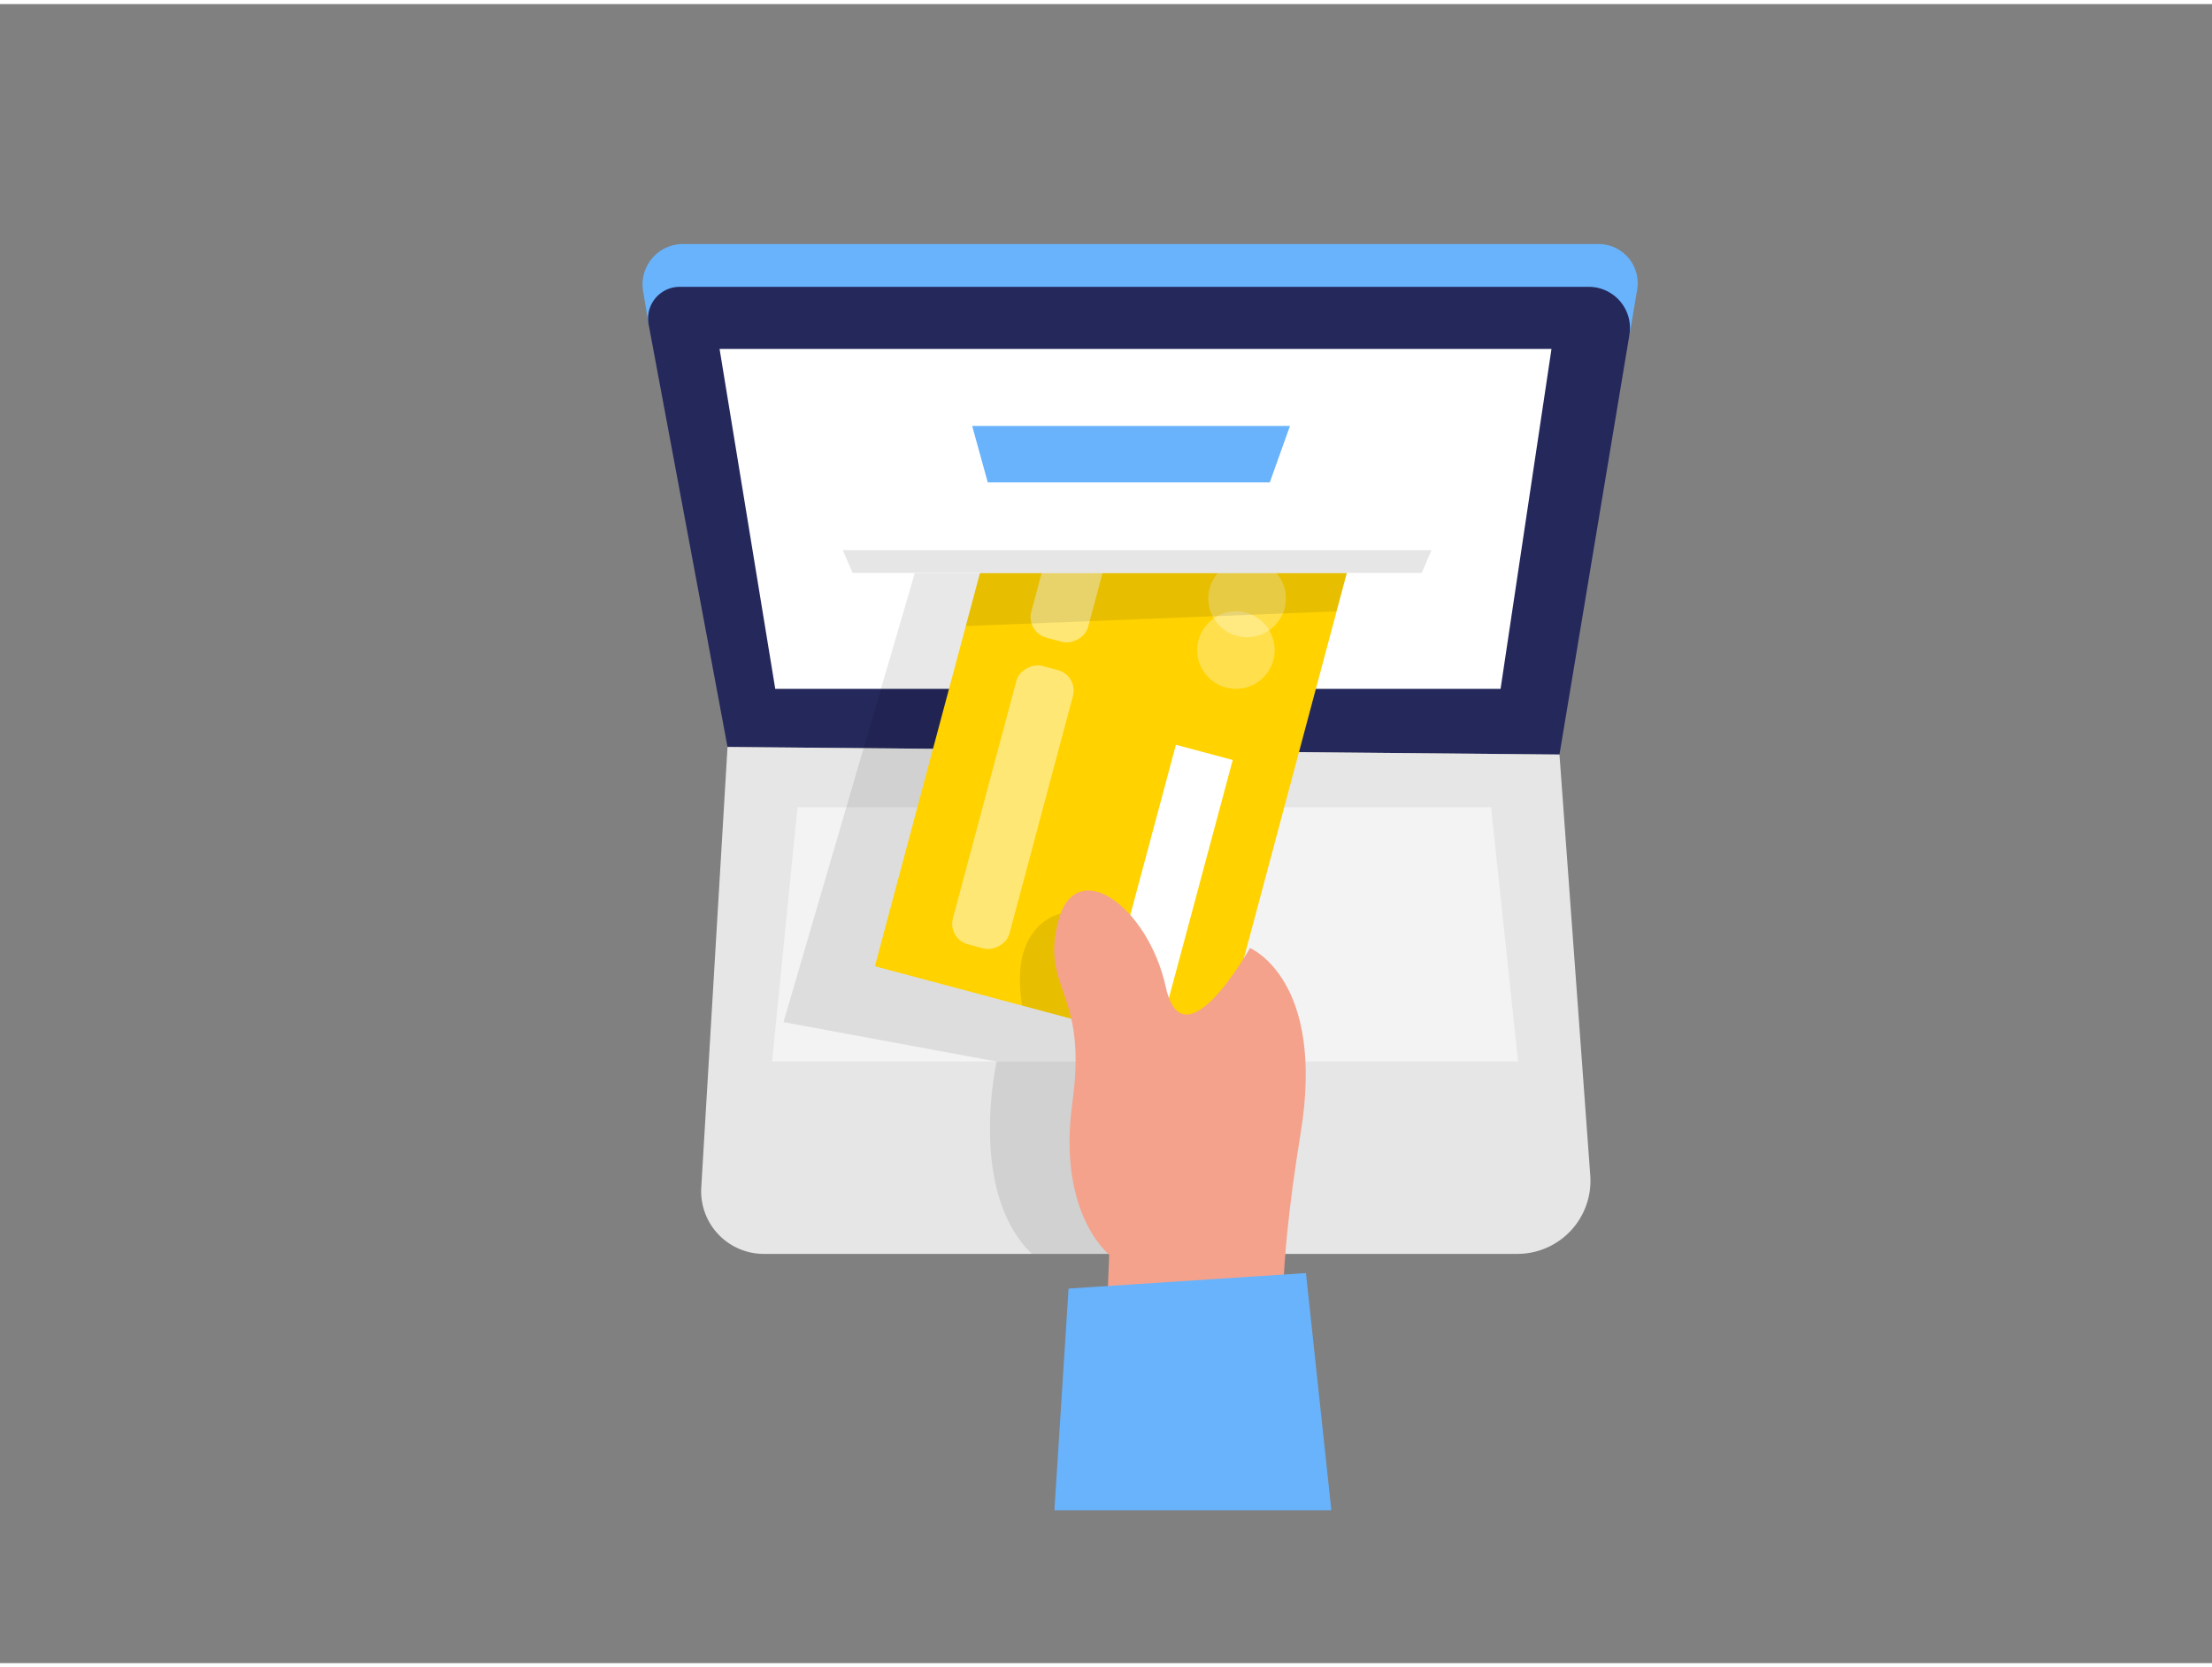 <svg id="Layer_1" data-name="Layer 1" xmlns="http://www.w3.org/2000/svg" viewBox="0 0 400 300" width="406" height="306" class="illustration styles_illustrationTablet__1DWOa"><rect x="0" y="0" width="400" height="300" fill="#808080" stroke="none"/><path d="M117.29,57.9l-1-6a7.31,7.31,0,0,1,7.21-8.51H289.05a7.08,7.08,0,0,1,7,8.26l-1.38,8.2Z" fill="#68b3fc"></path><path d="M182.65,167.6s-9.19,7.85-1.9,16.64,9.84,21.45,21.22,14.17,4.47-22.13,4.47-22.13Z" fill="#f4a28c"></path><path d="M182.65,167.6s-9.19,7.85-1.9,16.64,9.84,21.45,21.22,14.17,4.47-22.13,4.47-22.13Z" opacity="0.09"></path><path d="M131.56,134.33,117.29,57.9a5.72,5.72,0,0,1,5.62-6.77H287.3a7.45,7.45,0,0,1,7.35,8.67L282,135.7Z" fill="#24285b"></path><polygon points="130.12 62.35 140.19 123.83 271.35 123.83 280.56 62.35 130.12 62.35" fill="#fff"></polygon><path d="M131.56,134.33,126.81,214a11.33,11.33,0,0,0,11.31,12H274.38a13.22,13.22,0,0,0,13.19-14.19L282,135.7Z" fill="#e6e6e6"></path><polygon points="144.21 145.22 139.61 191.22 274.52 191.22 269.63 145.22 144.21 145.22" fill="#fff" opacity="0.5"></polygon><path d="M177.21,102.87H165.43l-23.75,81.22,38.55,7.13s-5.36,23.44,6.39,34.8h23.23l5.86-39.45Z" opacity="0.09"></path><rect x="152.36" y="102.29" width="99.2" height="64.09" transform="translate(383.89 -26.1) rotate(104.96)" fill="#ffd200"></rect><rect x="190.79" y="151.02" width="44.41" height="10.59" transform="matrix(-0.26, 0.97, -0.97, -0.26, 419.01, -9.11)" fill="#fff"></rect><rect x="182.62" y="97.58" width="23.71" height="10.59" rx="3.82" transform="matrix(-0.26, 0.97, -0.97, -0.26, 344.07, -58.44)" fill="#fff" opacity="0.46"></rect><rect x="157.1" y="139.92" width="52.1" height="10.59" rx="3.82" transform="translate(370.74 5.77) rotate(104.96)" fill="#fff" opacity="0.46"></rect><circle cx="225.51" cy="107.48" r="7.01" fill="#fff" opacity="0.3"></circle><path d="M191.84,164.45s-9.5,1.73-7,16.65l11.17,3Z" opacity="0.09"></path><circle cx="223.5" cy="116.82" r="7.01" fill="#fff" opacity="0.3"></circle><path d="M200,240.51l.58-14.38s-9.46-7.37-6.65-27.56-5.73-20.31-2.6-32.62,16.27-2.77,19.47,11.74,15.23-7,15.23-7,13.7,5.64,9.18,33.41-2.95,36.39-2.95,36.39Z" fill="#f4a28c"></path><rect x="152.4" y="73.72" width="106.47" height="29.15" fill="#fff"></rect><polygon points="257.08 102.87 154.19 102.87 152.4 98.75 258.87 98.75 257.08 102.87" fill="#e6e6e6"></polygon><polygon points="193.23 232.27 236.16 229.47 240.75 272.36 190.67 272.36 193.23 232.27" fill="#68b3fc"></polygon><polygon points="177.21 102.87 174.64 112.47 241.69 109.81 243.54 102.87 177.21 102.87" opacity="0.09"></polygon><polygon points="175.8 76.28 178.62 86.49 229.62 86.49 233.27 76.28 175.8 76.28" fill="#68b3fc"></polygon></svg>